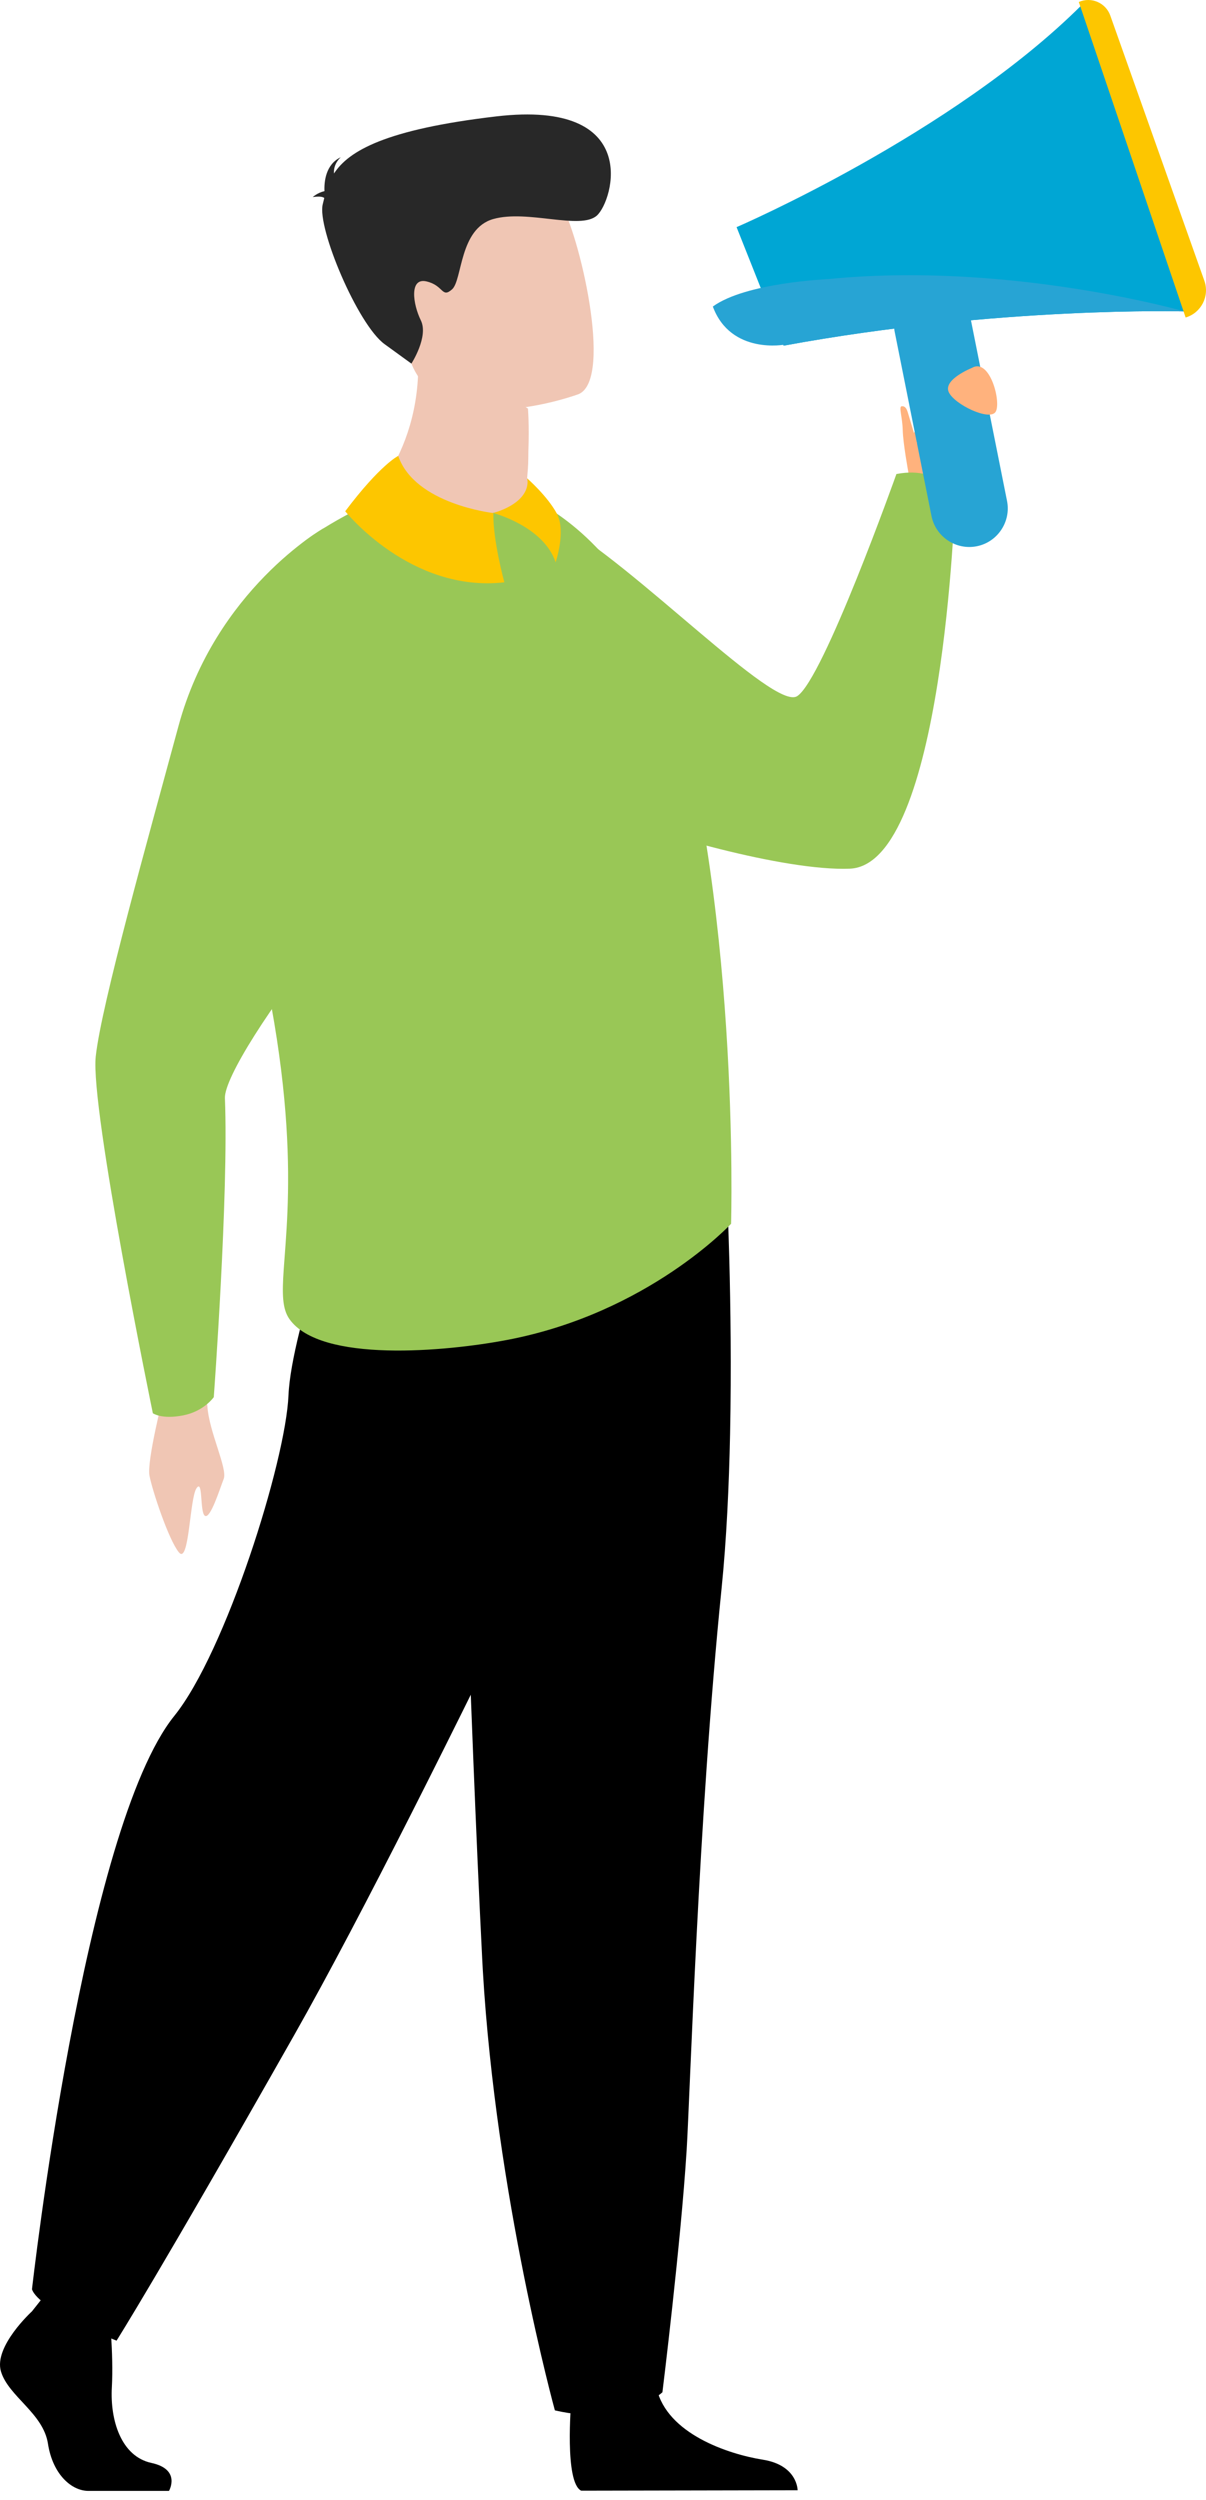 <svg width="125" height="259" viewBox="0 0 125 259" fill="none" xmlns="http://www.w3.org/2000/svg">
<path d="M94.214 50.143C94.214 50.143 93.46 42.647 97.38 42.903C101.301 43.16 102.338 44.958 101.901 46.399C101.463 47.84 97.65 52.606 97.65 52.606L94.214 50.143Z" fill="#FFB27D"/>
<path d="M88.088 89.995C81.249 90.269 67.541 86.254 62.37 84.128C57.459 82.112 53.208 79.951 49.582 77.837C48.609 77.271 47.681 76.709 46.798 76.151C37.467 70.266 33.123 65.165 33.123 65.165C33.123 65.165 50.613 50.044 57.668 54.003C65.945 58.65 80.215 73.663 82.625 72.122C85.339 70.386 92.912 49.109 92.912 49.109C97.899 48.159 98.978 51.931 98.978 51.931C98.978 51.931 97.797 89.606 88.088 89.995Z" fill="#99C756"/>
<path d="M59.202 248.879C59.202 248.879 58.485 257.172 60.239 258.035L82.673 257.989C82.673 257.989 82.673 255.399 79.07 254.824C75.466 254.249 69.136 252.139 68.065 247.44C66.993 242.741 59.202 248.879 59.202 248.879Z" fill="black"/>
<path d="M75.673 148.507C75.562 153.93 75.302 159.523 74.792 164.55C72.368 188.404 71.517 217.225 71.168 222.782C70.565 232.428 68.659 247.838 68.659 247.838C68.659 247.838 64.88 251.426 57.512 249.714C57.512 249.714 51.409 227.519 50.045 204.149C50.024 203.765 50.003 203.38 49.983 202.995C49.825 199.905 49.66 196.372 49.491 192.563C48.368 167.046 47.149 129.14 47.149 129.14L75.301 122.529C75.302 122.529 75.949 134.988 75.673 148.507Z" fill="black"/>
<path d="M16.952 144.497C16.952 144.497 15.204 151.349 15.491 152.872C15.777 154.395 17.483 159.551 18.547 160.831C19.611 162.111 19.654 155.27 20.361 154.195C21.068 153.12 20.686 156.749 21.252 157.046C21.819 157.343 22.764 154.298 23.186 153.218C23.606 152.138 21.674 148.379 21.495 145.685C21.317 142.991 16.952 144.497 16.952 144.497Z" fill="#F0C6B4"/>
<path d="M3.315 239.454C3.315 239.454 -0.678 243.098 0.101 245.687C0.88 248.276 4.484 250.002 4.971 253.167C5.457 256.331 7.406 258.057 9.159 258.057C10.912 258.057 17.516 258.057 17.516 258.057C17.516 258.057 18.807 255.831 15.691 255.159C12.573 254.488 11.399 250.769 11.593 247.317C11.788 243.865 11.302 239.262 11.302 239.262L4.679 237.728L3.315 239.454Z" fill="black"/>
<path d="M70.865 129.718C70.865 129.718 44.511 186.105 30.487 210.846C16.463 235.587 12.08 242.492 12.08 242.492C12.08 242.492 4.045 239.327 3.315 237.17C3.315 237.17 8.678 189.406 18.07 177.762C23.377 171.183 29.611 151.439 29.903 144.534C30.195 137.63 36.352 121.15 36.352 121.15L70.865 129.718Z" fill="black"/>
<path d="M75.776 126.783C75.776 126.783 67.195 136.019 52.612 138.808C46.213 140.033 33.222 141.217 30.001 136.66C29.244 135.59 29.238 134.007 29.405 131.534C29.839 125.107 31.456 112.681 24.157 87.709C23.477 85.386 23.018 83.159 22.753 81.035C21.16 68.26 26.547 59.193 32.873 55.148C48.301 45.28 55.84 52.096 55.84 52.096C55.84 52.096 64.673 56.223 68.709 68.252C76.779 92.312 75.776 126.783 75.776 126.783Z" fill="#99C756"/>
<path d="M37.468 52.566C37.468 52.566 46.299 55.431 54.356 52.118C54.356 52.118 55.911 51.305 54.637 49.554C54.775 47.866 54.747 48.021 54.765 46.786C54.864 43.93 54.721 42.33 54.721 42.33L48.786 38.463L43.155 34.758C44.616 46.458 37.468 52.566 37.468 52.566Z" fill="#F0C6B4"/>
<path d="M59.994 40.825C59.994 40.825 45.697 46.16 42.517 37.352C39.336 28.543 35.348 23.299 44.342 19.521C53.335 15.742 56.332 18.468 58.121 21.15C59.91 23.831 63.631 39.21 59.994 40.825Z" fill="#F0C6B4"/>
<path d="M33.611 20.51C33.446 20.383 33.112 20.32 32.416 20.419C32.416 20.419 32.899 19.966 33.631 19.802C33.585 18.816 33.76 17.022 35.326 16.285C35.326 16.285 34.534 16.931 34.62 17.972C36.141 15.635 39.948 13.401 51.447 12.058C66.601 10.288 63.571 20.813 61.864 22.334C60.157 23.854 54.678 21.692 51.135 22.689C47.592 23.686 47.935 29.022 46.855 29.977C45.775 30.932 46.006 29.575 44.206 29.155C42.407 28.734 42.79 31.503 43.619 33.189C44.448 34.875 42.641 37.671 42.641 37.671C42.641 37.671 42.641 37.671 39.859 35.653C37.078 33.636 32.849 23.599 33.451 21.163C33.505 20.947 33.556 20.729 33.611 20.51Z" fill="#282828"/>
<path d="M33.521 54.74C33.521 54.74 22.327 61.081 18.497 75.227C15.358 86.817 10.507 104.06 9.923 109.451C9.34 114.843 15.842 146.411 15.842 146.411C15.842 146.411 16.76 147.079 19.007 146.629C21.157 146.2 22.158 144.745 22.158 144.745C22.158 144.745 23.713 123.705 23.312 113.771C23.145 109.643 42.418 83.544 52.82 80.181C56.905 78.861 33.521 54.74 33.521 54.74Z" fill="#99C756"/>
<path d="M41.275 47.23C41.275 47.23 39.406 48.144 35.781 52.966C35.781 52.966 42.531 61.433 52.275 60.328C52.275 60.328 51.073 55.941 51.136 53.153C51.136 53.153 42.99 52.246 41.275 47.23Z" fill="#FDC600"/>
<path d="M51.136 53.153C51.136 53.153 56.34 54.511 57.589 58.253C57.589 58.253 58.693 55.034 57.721 53.217C56.748 51.4 54.637 49.554 54.637 49.554C54.637 49.554 55.348 51.852 51.136 53.153Z" fill="#FDC600"/>
<path d="M122.765 32.262C122.765 32.262 103.478 31.714 81.22 35.811L78.895 29.951L76.345 23.532C76.345 23.532 98.689 13.912 112.122 0.516L122.765 32.262Z" fill="#00A6D4"/>
<path d="M111.816 0.206L122.889 32.894C124.508 32.415 125.394 30.675 124.829 29.084L115.083 1.619C114.612 0.288 113.109 -0.362 111.816 0.206Z" fill="#FDC600"/>
<path d="M122.765 32.262C122.765 32.262 103.478 31.714 81.22 35.812L78.895 29.952C99.809 25.681 122.765 32.262 122.765 32.262Z" fill="#27A4D4"/>
<path d="M87.374 34.633L81.347 35.693C81.439 35.697 75.749 36.8 73.884 31.757C77.293 29.277 85.749 28.923 85.749 28.923C85.749 28.923 85.749 28.923 85.748 28.954L87.374 34.633Z" fill="#27A4D4"/>
<path d="M101.245 56.592C99.092 57.022 96.978 55.613 96.547 53.459L92.735 34.382C92.305 32.229 93.715 30.115 95.868 29.685C98.021 29.255 100.135 30.665 100.565 32.818L104.377 51.895C104.808 54.048 103.398 56.162 101.245 56.592Z" fill="#27A4D4"/>
<path d="M100.731 38.118C100.731 38.118 97.782 39.293 98.323 40.592C98.863 41.89 102.612 43.675 103.204 42.651C103.795 41.626 102.585 37.023 100.731 38.118Z" fill="#FFB27D"/>
<path d="M94.157 48.962C94.157 48.962 93.6 45.946 93.566 44.56C93.531 43.175 93.13 42.128 93.456 42.088C93.783 42.049 93.963 42.291 94.096 42.737C94.229 43.182 95.034 45.874 95.034 45.874L94.776 48.541L94.157 48.962Z" fill="#FFB27D"/>
</svg>

